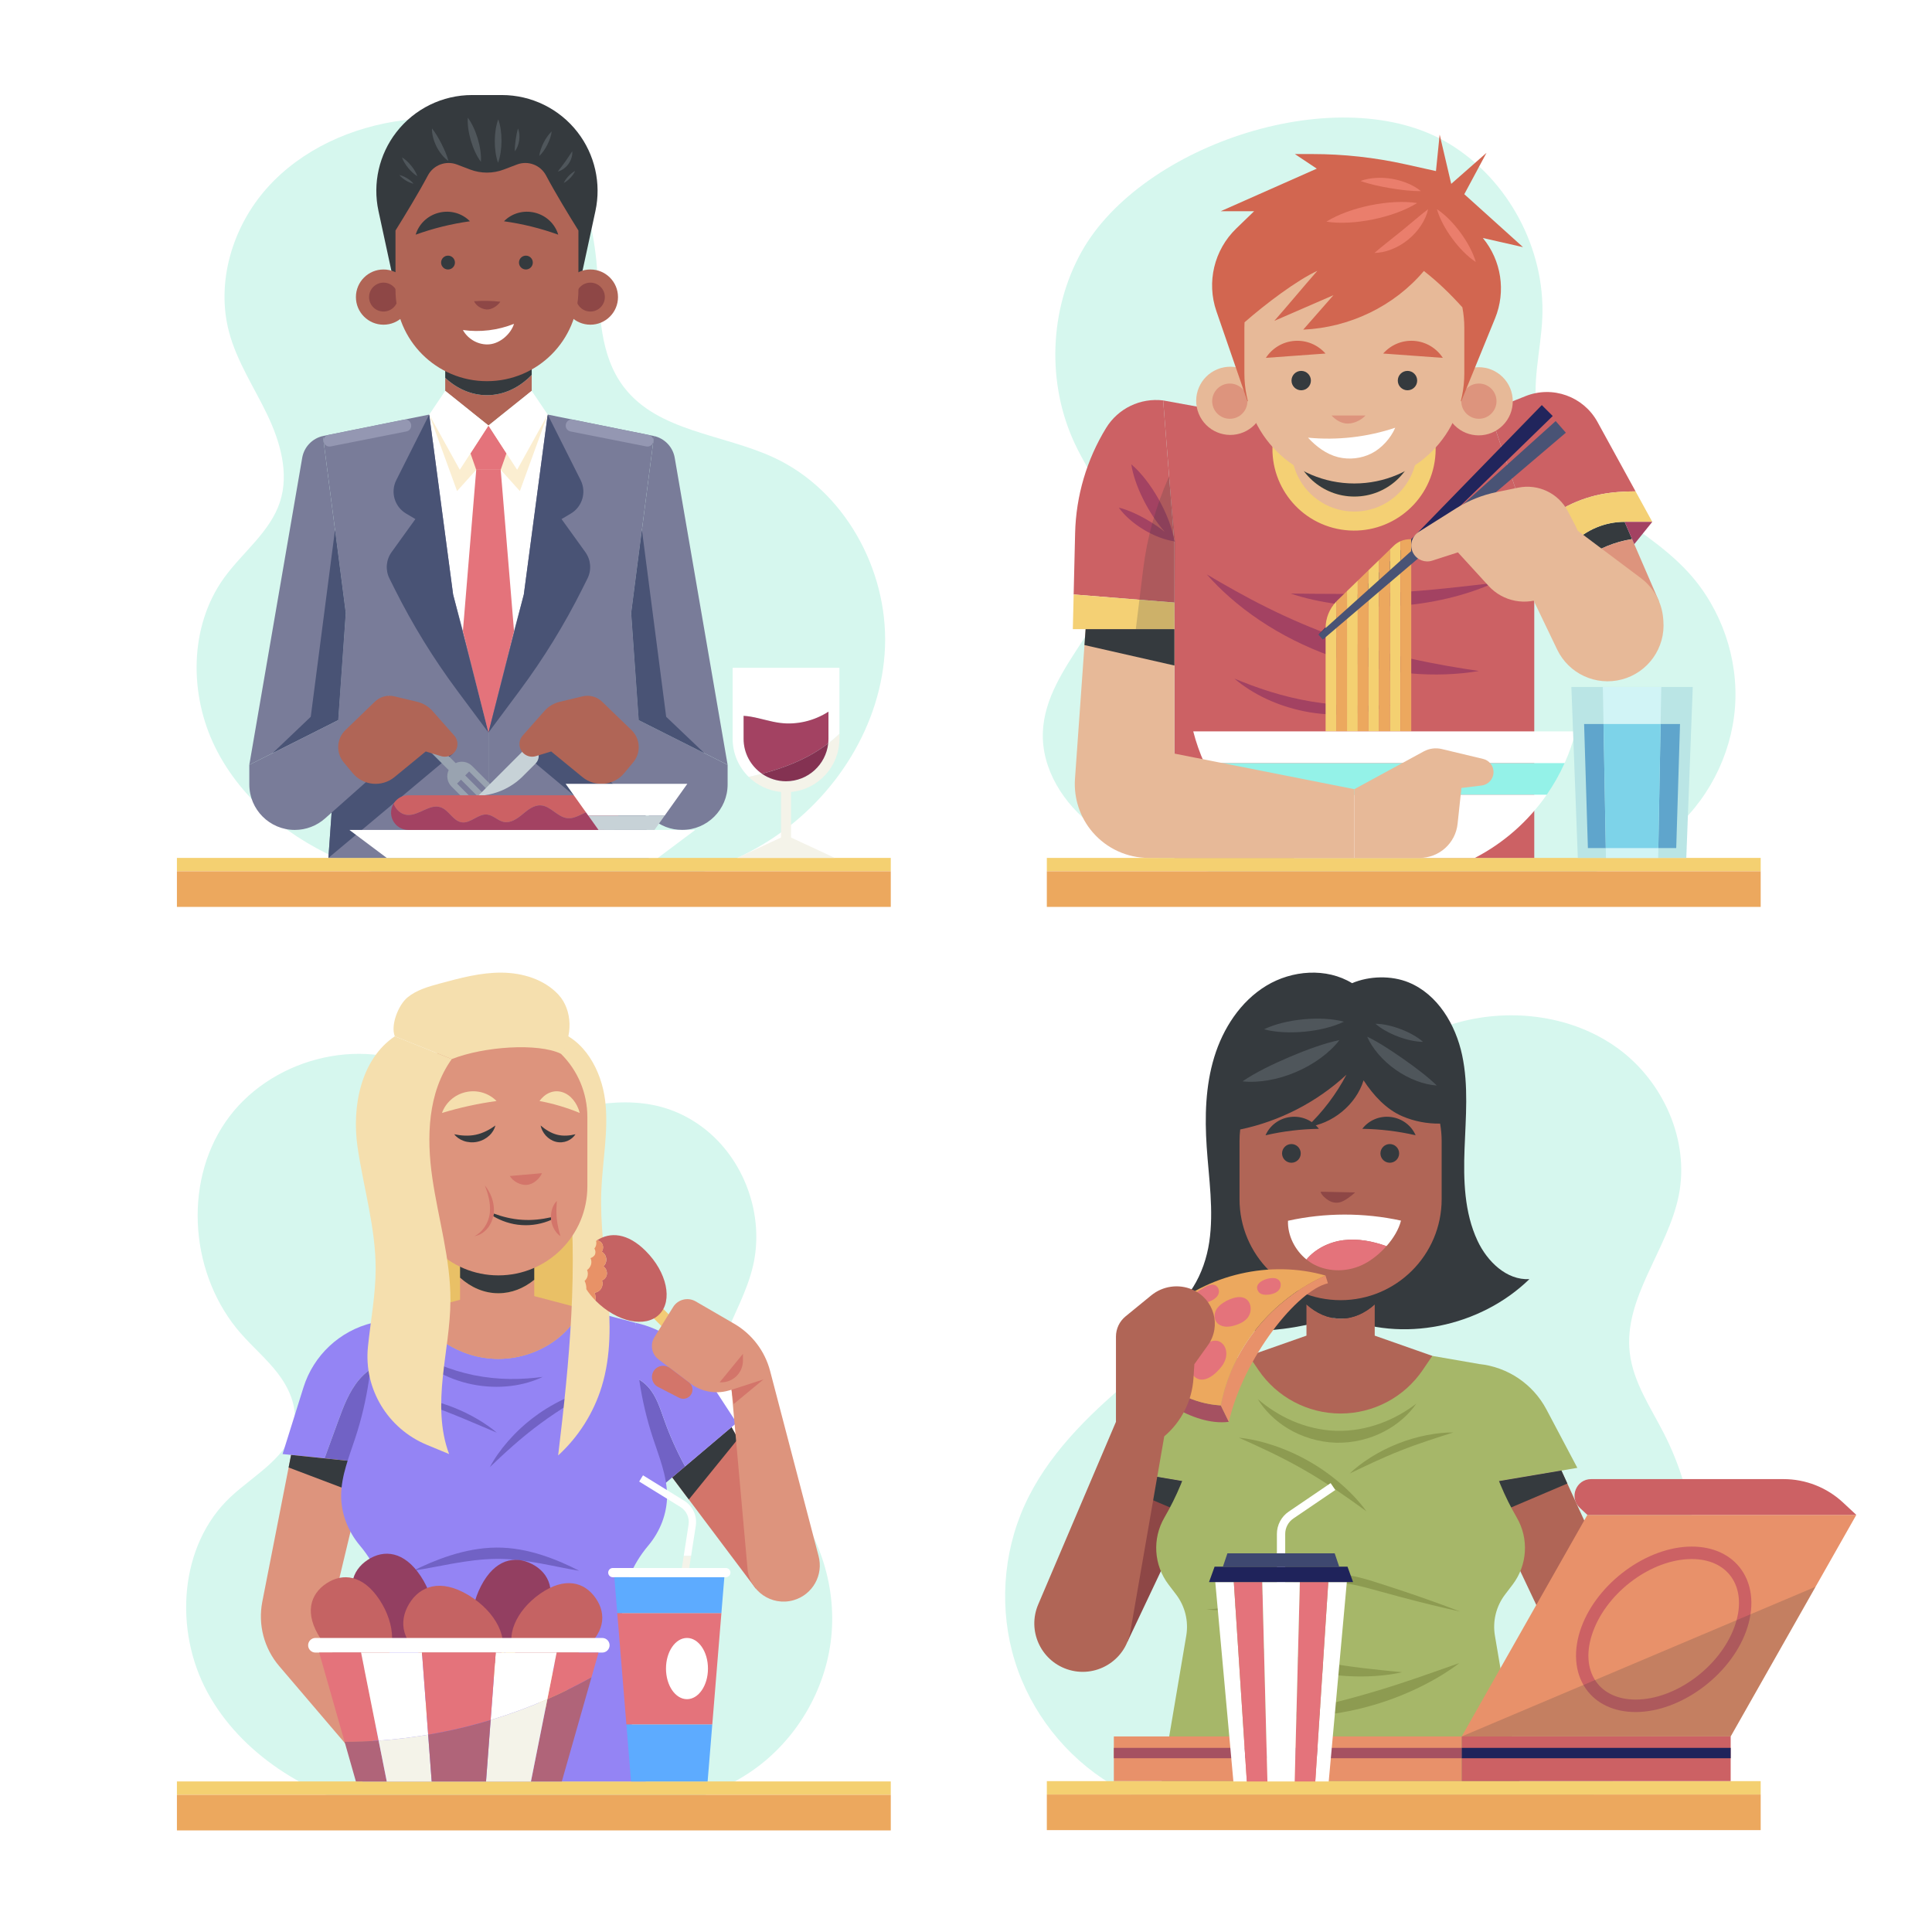 <?xml version="1.0" encoding="utf-8"?>
<!-- Generator: Adobe Illustrator 27.5.0, SVG Export Plug-In . SVG Version: 6.00 Build 0)  -->
<svg version="1.1" xmlns="http://www.w3.org/2000/svg" xmlns:xlink="http://www.w3.org/1999/xlink" x="0px" y="0px"
	 viewBox="0 0 500 500" style="enable-background:new 0 0 500 500;" xml:space="preserve">
<g id="BACKGROUND">
	<rect style="fill:#FFFFFF;" width="500" height="500"/>
</g>
<g id="OBJECT">
	<path style="fill:#D6F7EE;" d="M377.477,264.574c13.945-3.778,29.69-1.71,41.345,6.828c11.655,8.539,18.476,23.785,15.644,37.953
		c-2.82,14.111-14.358,26.483-12.683,40.776c0.892,7.607,5.449,14.189,8.926,21.013c12.01,23.572,11.104,53.248-2.323,76.043
		c-4.385,7.445-10.183,14.314-17.797,18.398c-9.258,4.966-20.198,5.365-30.7,5.654c-9.735,0.267-19.469,0.535-29.204,0.802
		c-21.637,0.594-44.632,0.849-63.156-10.347c-11.776-7.118-20.808-18.657-24.887-31.799c-4.08-13.142-3.171-27.767,2.505-40.302
		c5.813-12.839,16.157-23.043,26.944-32.113c10.787-9.07,22.317-17.4,31.649-27.961c5.62-6.361,10.413-13.639,13.307-21.654
		c2.1-5.814,2.434-12.438,5.311-17.957C348.764,277.615,364.558,268.074,377.477,264.574z"/>
	<path style="fill:#D6F7EE;" d="M110.507,277.048c-17.309-9.356-41.09-2.877-52.186,13.37c-11.096,16.248-8.965,39.9,4.013,54.688
		c3.079,3.508,6.673,6.559,9.52,10.257c2.847,3.699,4.946,8.3,4.35,12.929c-1.103,8.573-10.229,13.209-16.536,19.12
		c-13.326,12.487-14.713,34.515-5.982,50.555s25.689,26.384,43.409,30.799c17.72,4.415,36.305,3.569,54.484,1.824
		c15.061-1.446,30.713-3.73,43.14-12.361c11.328-7.868,18.979-20.817,20.407-34.535c1.428-13.719-3.394-27.965-12.859-37.997
		c-6.098-6.463-14.296-11.719-16.901-20.214c-1.942-6.336-0.281-13.22,2.199-19.366c2.48-6.146,5.786-12.01,7.302-18.461
		c3.073-13.079-2.219-27.74-12.938-35.839c-11.3-8.539-23.847-7.302-36.719-4.111C130.959,291.238,122.356,283.453,110.507,277.048z
		"/>
	<path style="fill:#D6F7EE;" d="M104.497,31.108C91.16,32.786,78.091,38.609,69.131,48.63c-8.96,10.021-13.317,24.443-9.822,37.423
		c2.03,7.54,6.452,14.171,9.829,21.211c3.376,7.041,5.738,15.181,3.324,22.607c-2.533,7.794-9.673,13.03-14.468,19.676
		c-9.017,12.497-9.109,30.126-2.262,43.931c6.847,13.805,19.779,23.945,34.045,29.771c14.266,5.826,29.85,7.688,45.254,8.117
		c22.314,0.622,45.671-1.977,64.416-14.099c16.871-10.91,28.836-29.792,29.592-49.869c0.756-20.077-10.592-40.584-28.832-49.008
		c-13.125-6.061-29.86-6.672-38.685-18.124c-6.432-8.347-6.289-19.407-6.916-29.408c-0.576-9.194-2.504-18.439-6.79-26.689
		C140.172,29.454,118.86,29.3,104.497,31.108z"/>
	<path style="fill:#D6F7EE;" d="M279.87,65.218c-8.352,15.02-9.003,34.069-1.696,49.625c4.249,9.046,11.131,17.434,11.382,27.425
		c0.435,17.294-18.97,29.898-19.663,47.183c-0.385,9.592,5.394,18.645,13.084,24.39c7.69,5.745,17.094,8.675,26.424,10.931
		c26.333,6.368,53.766,8.157,80.703,5.265c14.917-1.602,30.34-4.929,41.953-14.427c9.738-7.964,16.016-20.021,16.957-32.566
		c0.94-12.545-3.47-25.404-11.912-34.73c-6.407-7.079-14.793-11.995-22.349-17.833c-7.555-5.838-14.659-13.215-16.692-22.544
		c-1.84-8.442,0.733-17.152,1.089-25.785c0.732-17.774-8.798-35.611-23.981-44.882C347.159,20.166,295.469,37.165,279.87,65.218z"/>
	<g>
		<g>
			<rect x="45.786" y="222.028" style="fill:#F4D071;" width="184.746" height="3.464"/>
			<rect x="45.786" y="225.492" style="fill:#ECA85E;" width="184.746" height="9.21"/>
		</g>
		<g>
			<g>
				<polygon style="fill:#797C99;" points="126.414,189.595 126.414,222.028 84.989,222.028 89.476,158.658 83.572,112.842 
					111.085,107.292 126.024,110.126 				"/>
				<polygon style="fill:#797C99;" points="126.414,189.595 126.414,222.028 167.84,222.028 163.353,158.658 169.257,112.842 
					141.744,107.292 126.805,110.126 				"/>
				<polygon style="fill:#FFFFFF;" points="126.414,110.126 111.085,107.292 117.264,153.855 126.414,188.02 135.564,153.855 
					141.744,107.292 				"/>
				<polygon style="fill:#FBEED1;" points="126.414,110.126 111.085,107.292 118.288,127.09 123.247,121.58 126.414,121.58 
					129.582,121.58 134.541,127.09 141.744,107.292 				"/>
				<polygon style="fill:#495375;" points="135.617,195.066 167.84,222.028 166.152,198.189 146.428,188.02 				"/>
				<g>
					<path style="fill:#B06556;" d="M126.024,102.274L126.024,102.274c-4.036,0-7.766-1.668-10.803-4.489v3.367l11.193,8.974
						l11.193-8.974V97.02C134.441,100.304,130.412,102.274,126.024,102.274z"/>
					<path style="fill:#353A3E;" d="M126.024,94.421h-10.803v3.363c3.037,2.821,6.767,4.489,10.803,4.489l0,0
						c4.389,0,8.417-1.97,11.584-5.254v-2.598H126.024z"/>
				</g>
				<path style="fill:#495375;" d="M111.085,107.292l-8.524,16.959c-1.561,3.106-0.451,6.89,2.54,8.66l2.402,1.421l-6.166,8.563
					c-1.436,1.995-1.647,4.622-0.548,6.821l1.354,2.709c4.614,9.227,10.031,18.03,16.189,26.306l8.082,10.862l-9.15-35.739
					L111.085,107.292z"/>
				<polygon style="fill:#E4737B;" points="126.414,110.126 121.756,117.319 123.247,121.58 126.414,121.58 129.582,121.58 
					131.073,117.319 				"/>
				<polygon style="fill:#E4737B;" points="129.582,121.58 126.414,121.58 123.247,121.58 119.799,163.318 126.414,189.595 
					133.03,163.318 				"/>
				<path style="fill:#495375;" d="M141.744,107.292l8.524,16.959c1.561,3.106,0.451,6.89-2.54,8.66l-2.402,1.421l6.166,8.563
					c1.436,1.995,1.648,4.622,0.548,6.821l-1.355,2.709c-4.613,9.227-10.031,18.03-16.189,26.306l-8.082,10.862l9.15-35.739
					L141.744,107.292z"/>
				<polygon style="fill:#495375;" points="117.212,195.066 84.989,222.028 86.677,198.189 106.401,188.02 				"/>
				<polygon style="fill:#FFFFFF;" points="115.221,101.152 111.085,107.292 118.996,121.58 126.414,110.126 				"/>
				<polygon style="fill:#FFFFFF;" points="137.608,101.152 141.744,107.292 133.833,121.58 126.414,110.126 				"/>
				<path style="fill:#9497B2;" d="M84.957,112.563l19.633-3.96c0.835-0.169,1.646,0.384,1.794,1.223l0.013,0.076
					c0.144,0.813-0.389,1.593-1.2,1.753l-19.646,3.884c-0.861,0.17-1.687-0.424-1.799-1.295l0,0
					C83.651,113.454,84.177,112.72,84.957,112.563z"/>
				<path style="fill:#9497B2;" d="M167.871,112.563l-19.633-3.96c-0.835-0.169-1.646,0.384-1.794,1.223l-0.014,0.076
					c-0.144,0.813,0.389,1.593,1.2,1.753l19.646,3.884c0.861,0.17,1.687-0.424,1.799-1.295l0,0
					C169.178,113.454,168.652,112.72,167.871,112.563z"/>
			</g>
			<g>
				<path style="fill:#353A3E;" d="M149.468,34.207c-4.693-6.062-11.928-9.611-19.595-9.611h-3.849h-3.849
					c-7.667,0-14.902,3.549-19.595,9.611v0c-4.479,5.785-6.172,13.253-4.627,20.404l4.4,20.365l23.672-26.291l23.672,26.291
					l4.4-20.365C155.64,47.46,153.947,39.992,149.468,34.207L149.468,34.207z"/>
				<g>
					<circle style="fill:#B06556;" cx="99.255" cy="76.886" r="7.144"/>
					<path style="fill:#8E4746;" d="M102.995,76.886c0,2.065-1.674,3.74-3.74,3.74s-3.74-1.674-3.74-3.74
						c0-2.065,1.674-3.74,3.74-3.74S102.995,74.821,102.995,76.886z"/>
				</g>
				<g>
					<circle style="fill:#B06556;" cx="152.793" cy="76.886" r="7.144"/>
					<path style="fill:#8E4746;" d="M149.053,76.886c0,2.065,1.674,3.74,3.74,3.74c2.065,0,3.74-1.674,3.74-3.74
						c0-2.065-1.674-3.74-3.74-3.74C150.727,73.146,149.053,74.821,149.053,76.886z"/>
				</g>
				<path style="fill:#B06556;" d="M141.307,45.399c-1.436-2.706-4.662-3.911-7.524-2.821l-3.382,1.289
					c-2.819,1.074-5.934,1.074-8.753,0l-3.382-1.289c-2.862-1.091-6.088,0.115-7.524,2.821c-2.419,4.558-5.988,10.411-8.389,14.26
					v15.317c0,13.074,10.598,23.672,23.672,23.672l0,0c13.073,0,23.672-10.598,23.672-23.672V59.659
					C147.294,55.81,143.725,49.957,141.307,45.399z"/>
				<g>
					<g>
						<g>
							<path style="fill:#353A3E;" d="M113.62,55.042c-3.04,0.749-5.255,3.019-6.043,5.69c4.542-1.641,9.257-2.805,14.04-3.466
								C119.677,55.269,116.66,54.291,113.62,55.042z"/>
						</g>
						<circle style="fill:#353A3E;" cx="115.947" cy="67.951" r="1.791"/>
					</g>
					<g>
						<g>
							<path style="fill:#353A3E;" d="M138.427,55.042c3.04,0.749,5.255,3.019,6.043,5.69c-4.542-1.641-9.257-2.805-14.04-3.466
								C132.371,55.269,135.388,54.291,138.427,55.042z"/>
						</g>
						<circle style="fill:#353A3E;" cx="136.1" cy="67.951" r="1.791"/>
					</g>
					<path style="fill:#8E4746;" d="M129.482,78.084c-2.252-0.247-4.527-0.289-6.787-0.127c0.5,1.195,1.912,2.019,3.203,2.132
						C127.188,80.203,128.781,79.174,129.482,78.084z"/>
					<path style="fill:#FFFFFF;" d="M133.03,83.804c-4.169,1.676-8.783,2.235-13.232,1.603c1.329,2.435,4.142,3.971,6.902,3.7
						C129.461,88.834,132.201,86.451,133.03,83.804z"/>
				</g>
				<g>
					<g>
						<path style="fill:#4F565B;" d="M124.462,41.885c0.242-3.506-1.28-8.622-3.398-11.427
							C120.823,33.965,122.344,39.081,124.462,41.885z"/>
					</g>
					<g>
						<path style="fill:#4F565B;" d="M128.895,42.111c1.173-3.092,1.196-8.115,0.052-11.218
							C127.773,33.986,127.75,39.008,128.895,42.111z"/>
					</g>
					<g>
						<path style="fill:#4F565B;" d="M133.234,39.159c0.554-0.687,0.986-1.745,1.138-2.851c0.158-1.105,0.033-2.241-0.311-3.053
							c-0.275,0.84-0.46,1.881-0.608,2.925C133.308,37.224,133.201,38.276,133.234,39.159z"/>
					</g>
					<g>
						<path style="fill:#4F565B;" d="M116.062,41.674c-0.349-1.355-1.019-2.901-1.774-4.4c-0.76-1.497-1.608-2.953-2.492-4.037
							c-0.045,1.396,0.385,3.135,1.181,4.7C113.766,39.505,114.911,40.883,116.062,41.674z"/>
					</g>
					<g>
						<path style="fill:#4F565B;" d="M108.011,45.595c-0.597-1.755-2.38-3.935-3.982-4.868
							C104.625,42.482,106.408,44.661,108.011,45.595z"/>
					</g>
					<g>
						<path style="fill:#4F565B;" d="M107.02,47.543c-0.779-0.997-2.418-2.002-3.66-2.243
							C104.139,46.297,105.777,47.301,107.02,47.543z"/>
					</g>
					<g>
						<path style="fill:#4F565B;" d="M139.561,40.375c1.545-1.425,2.985-4.273,3.217-6.362
							C141.233,35.438,139.793,38.286,139.561,40.375z"/>
					</g>
					<g>
						<path style="fill:#4F565B;" d="M144.357,44.39c0.947-0.205,2.043-0.942,2.77-1.975c0.739-1.024,1.079-2.3,0.964-3.262
							c-0.55,0.8-1.138,1.757-1.793,2.67C145.647,42.741,144.934,43.61,144.357,44.39z"/>
					</g>
					<g>
						<path style="fill:#4F565B;" d="M145.907,47.343c1.128-0.551,2.441-1.934,2.931-3.09
							C147.709,44.803,146.397,46.187,145.907,47.343z"/>
					</g>
				</g>
			</g>
			<g>
				<path style="fill:#99A3B0;" d="M117.925,197.489L100.5,180.064l-1.812,1.812l17.425,17.425
					c-0.649,1.393-0.412,3.096,0.737,4.246l0.338,0.338l5.082,5.082c0.302,0.302,0.793,0.302,1.095,0s0.302-0.793,0-1.095
					l-5.082-5.082l1.018-1.018l5.082,5.082c0.302,0.302,0.793,0.302,1.095,0s0.302-0.793,0-1.095l-5.082-5.082l1.018-1.018
					l5.082,5.082c0.302,0.302,0.793,0.302,1.095,0c0.302-0.302,0.302-0.793,0-1.095l-5.082-5.082l-0.338-0.338
					C121.021,197.076,119.317,196.839,117.925,197.489z"/>
				<g>
					<path style="fill:#797C99;" d="M83.572,112.842L83.572,112.842c-2.763,0.619-4.88,2.844-5.36,5.634l-13.69,79.463
						l23.006-11.575l1.949-27.707L83.572,112.842z"/>
					<polygon style="fill:#495375;" points="86.701,137.129 80.423,185.501 70.561,194.901 87.527,186.365 89.476,158.658 					"/>
					<path style="fill:#797C99;" d="M97.011,181.593l-32.489,16.346v5.072c0,6.503,5.271,11.774,11.774,11.774l0,0
						c2.88,0,5.66-1.056,7.815-2.967l14.576-12.934L97.011,181.593z"/>
					<path style="fill:#B06556;" d="M89.4,188.945l7.611-7.351c1.338-1.292,3.243-1.812,5.052-1.379l5.924,1.418
						c1.53,0.366,2.91,1.195,3.951,2.374l5.628,6.368c1.224,1.385,1.064,3.506-0.353,4.692l0,0
						c-0.851,0.712-2.005,0.946-3.066,0.622l-3.966-1.212l-8.082,6.63c-3.281,2.691-8.12,2.23-10.833-1.034l-2.32-2.791
						C86.891,194.811,87.09,191.176,89.4,188.945z"/>
				</g>
			</g>
			<g>
				<path style="fill:#C7D2D7;" d="M149.304,183.927l-10.202,10.303l0.123,0.306c0.425,1.061,0.176,2.272-0.631,3.08l-3.265,3.265
					c-3.083,3.083-7.212,4.892-11.568,5.067l7.375-7.375l6.931-6.931l9.426-9.527L149.304,183.927z"/>
				<g>
					<path style="fill:#797C99;" d="M155.818,181.593l32.489,16.346v5.072c0,6.503-5.271,11.774-11.774,11.774l0,0
						c-2.88,0-5.66-1.056-7.815-2.967l-14.576-12.934L155.818,181.593z"/>
					<path style="fill:#797C99;" d="M169.257,112.842L169.257,112.842c2.763,0.619,4.879,2.844,5.36,5.634l13.69,79.463
						l-23.005-11.575l-1.949-27.707L169.257,112.842z"/>
					<polygon style="fill:#495375;" points="166.127,137.129 172.406,185.501 182.268,194.901 165.302,186.365 163.353,158.658 
											"/>
					<path style="fill:#B06556;" d="M163.429,188.945l-7.611-7.351c-1.338-1.292-3.243-1.812-5.052-1.379l-5.924,1.418
						c-1.53,0.366-2.91,1.195-3.951,2.374l-5.628,6.368c-1.224,1.385-1.064,3.506,0.353,4.692l0,0
						c0.851,0.712,2.005,0.946,3.066,0.622l3.966-1.212l8.083,6.63c3.281,2.691,8.12,2.23,10.832-1.034l2.32-2.791
						C165.938,194.811,165.739,191.176,163.429,188.945z"/>
				</g>
			</g>
			<g>
				<g>
					<path style="fill:#F4F3E9;" d="M203.424,202.19c-2.313,0-4.459-0.723-6.231-1.949c-1.14,0.297-2.29,0.56-3.442,0.809
						c2.203,2.164,5.12,3.605,8.374,3.909v11.795l-11.328,5.274h25.253l-11.328-5.274v-11.795c7.02-0.655,12.517-6.559,12.517-13.75
						v-1.314c-0.916,0.881-1.886,1.71-2.899,2.486C213.754,197.887,209.084,202.19,203.424,202.19z"/>
					<path style="fill:#FFFFFF;" d="M189.609,172.827v18.381c0,3.858,1.592,7.336,4.143,9.841c1.152-0.249,2.302-0.512,3.442-0.809
						c-2.866-1.983-4.751-5.29-4.751-9.032v-5.95c0.606,0.036,1.21,0.105,1.801,0.203c2.566,0.428,5.048,1.297,7.628,1.628
						c4.346,0.558,8.861-0.535,12.534-2.915v7.034c0,0.396-0.023,0.787-0.065,1.172c1.013-0.776,1.982-1.605,2.899-2.486v-17.068
						H189.609z"/>
					<path style="fill:#A34262;" d="M214.341,192.381c0.041-0.385,0.065-0.776,0.065-1.172v-7.034
						c-3.673,2.379-8.188,3.472-12.534,2.915c-2.58-0.331-5.062-1.2-7.628-1.628c-0.591-0.099-1.195-0.167-1.801-0.203v5.95
						c0,3.742,1.884,7.049,4.751,9.032c4.218-1.098,8.327-2.557,12.154-4.628C211.087,194.672,212.764,193.589,214.341,192.381z"/>
					<path style="fill:#843252;" d="M214.341,192.381c-1.578,1.208-3.254,2.291-4.994,3.233c-3.827,2.07-7.936,3.529-12.154,4.628
						c1.772,1.226,3.918,1.949,6.231,1.949C209.084,202.19,213.754,197.887,214.341,192.381z"/>
				</g>
				<g>
					<polygon style="fill:#FFFFFF;" points="170.256,222.028 100.091,222.028 90.421,214.786 179.926,214.786 					"/>
					<g>
						<path style="fill:#A34262;" d="M156.939,209.837c-1.163-0.139-2.341-0.353-3.497-0.164c-2.314,0.379-4.316,2.332-6.646,2.065
							c-2.556-0.293-4.291-3.165-6.86-3.308c-1.801-0.1-3.346,1.176-4.732,2.329c-1.387,1.153-3.072,2.321-4.839,1.961
							c-1.543-0.315-2.716-1.745-4.281-1.916c-2.318-0.253-4.261,2.339-6.571,2.016c-2.255-0.316-3.321-3.165-5.477-3.896
							c-2.831-0.96-5.574,2.156-8.558,1.986c-1.662-0.095-3.101-1.405-3.584-2.975c-0.43,0.688-0.688,1.494-0.688,2.365
							c0,2.478,2.009,4.487,4.487,4.487h49.909c2.478,0,4.487-2.009,4.487-4.487c0-0.214-0.034-0.419-0.063-0.625
							C159.047,209.996,157.972,209.96,156.939,209.837z"/>
						<path style="fill:#CC6164;" d="M155.601,205.811h-49.909c-1.607,0-3.006,0.852-3.799,2.122c0.483,1.57,1.922,2.88,3.584,2.975
							c2.984,0.171,5.727-2.946,8.558-1.986c2.157,0.731,3.222,3.581,5.477,3.896c2.31,0.323,4.252-2.27,6.571-2.016
							c1.566,0.171,2.738,1.601,4.281,1.916c1.767,0.361,3.452-0.808,4.839-1.961c1.387-1.153,2.932-2.429,4.732-2.329
							c2.569,0.143,4.304,3.015,6.86,3.308c2.33,0.267,4.331-1.686,6.646-2.065c1.156-0.189,2.334,0.025,3.497,0.164
							c1.032,0.123,2.108,0.159,3.086-0.163C159.719,207.494,157.865,205.811,155.601,205.811z"/>
					</g>
					<g>
						<polygon style="fill:#FFFFFF;" points="177.879,202.856 146.391,202.856 152.256,211.086 172.014,211.086 						"/>
						<polygon style="fill:#C7D2D7;" points="152.256,211.086 154.893,214.786 169.378,214.786 172.014,211.086 						"/>
					</g>
				</g>
			</g>
		</g>
	</g>
	<g>
		<g>
			<rect x="270.919" y="222.028" style="fill:#F4D071;" width="184.746" height="3.464"/>
			<rect x="270.919" y="225.492" style="fill:#ECA85E;" width="184.746" height="9.21"/>
		</g>
		<g>
			<g>
				<polygon style="fill:#CC6164;" points="350.504,112.642 301.028,103.632 303.94,140.832 303.94,222.028 350.504,222.028 
					397.067,222.028 397.067,140.832 385.391,106.288 				"/>
				<g>
					<g>
						<path style="fill:#A34262;" d="M382.738,173.653c-5.278-0.792-11.246-1.762-17.483-3.168
							c-6.238-1.397-12.739-3.225-19.098-5.474c-6.353-2.263-12.552-4.944-18.274-7.793c-5.728-2.841-10.971-5.852-15.567-8.565
							c3.51,4.01,8.15,8.165,13.653,11.853c5.493,3.696,11.837,6.917,18.491,9.286c6.659,2.358,13.613,3.858,20.207,4.453
							C371.264,174.852,377.486,174.552,382.738,173.653z"/>
					</g>
					<g>
						<path style="fill:#A34262;" d="M386.522,150.876c-7.362,0.841-16.748,2.014-26.19,2.482
							c-9.44,0.515-18.896,0.324-26.306,0.251c7.006,2.392,16.763,3.802,26.489,3.267
							C370.244,156.399,379.803,153.983,386.522,150.876z"/>
					</g>
					<g>
						<path style="fill:#A34262;" d="M360.275,182.382c-2.961,0.179-6.315,0.319-9.86,0.219c-3.545-0.094-7.277-0.426-10.967-1.032
							c-3.689-0.615-7.329-1.504-10.715-2.557c-3.389-1.048-6.519-2.26-9.264-3.384c2.251,1.923,5.154,3.822,8.506,5.358
							c3.347,1.542,7.133,2.719,11.013,3.364c3.881,0.639,7.844,0.745,11.51,0.363C354.165,184.339,357.525,183.478,360.275,182.382
							z"/>
					</g>
				</g>
			</g>
			<g>
				<g>
					<path style="fill:#353A3E;" d="M415.78,141.378c2.115-0.882,4.334-1.501,6.596-1.867l-1.929-4.457
						c-5.086,0-9.958,2.045-13.519,5.675l-5.084,5.181l4.645,1.65C409.162,144.939,412.326,142.819,415.78,141.378z"/>
					<path style="fill:#DD947D;" d="M422.376,139.511c-2.262,0.366-4.481,0.986-6.596,1.867c-3.455,1.441-6.618,3.561-9.29,6.182
						l22.887,8.127L422.376,139.511z"/>
				</g>
				<g>
					<path style="fill:#CC6164;" d="M414.283,127.936c2.963-0.583,5.975-0.761,8.999-0.773l-9.852-17.956
						c-3.633-6.622-11.638-9.489-18.648-6.68l-9.39,3.762l10.728,31.74C400.959,132.922,407.374,129.296,414.283,127.936z"/>
					<path style="fill:#F4D074;" d="M414.283,127.936c-6.909,1.36-13.323,4.986-18.163,10.092l0.948,2.804l2.93,6.962l6.931-7.065
						c3.562-3.63,8.434-5.675,13.519-5.675h7.163l-4.329-7.891C420.258,127.174,417.245,127.352,414.283,127.936z"/>
				</g>
				<polygon style="fill:#A34262;" points="427.611,135.054 422.948,140.832 420.447,135.054 				"/>
			</g>
			<g>
				<g>
					
						<ellipse transform="matrix(0.925 -0.381 0.381 0.925 -15.56 128.96)" style="fill:#E7B998;" cx="318.273" cy="103.822" rx="8.821" ry="8.821"/>
					<path style="fill:#DD947D;" d="M322.833,103.822c0,2.519-2.042,4.56-4.56,4.56c-2.519,0-4.56-2.042-4.56-4.56
						c0-2.519,2.042-4.56,4.56-4.56C320.791,99.261,322.833,101.303,322.833,103.822z"/>
				</g>
				<g>
					
						<ellipse transform="matrix(0.707 -0.707 0.707 0.707 38.688 301.043)" style="fill:#E7B998;" cx="382.735" cy="103.822" rx="8.821" ry="8.821"/>
					<path style="fill:#DD947D;" d="M378.175,103.822c0,2.519,2.042,4.56,4.56,4.56c2.518,0,4.56-2.042,4.56-4.56
						c0-2.519-2.042-4.56-4.56-4.56C380.216,99.261,378.175,101.303,378.175,103.822z"/>
				</g>
				<path style="fill:#D26650;" d="M322.833,103.822l-8.024-23.271c-2.596-7.53-0.594-15.881,5.133-21.416l4.623-4.467h-8.659
					l24.876-11.021l-5.668-3.779h4.479c8.115,0,16.206,0.889,24.128,2.65l7.906,1.758l0.958-9.446l2.991,12.753l9.132-8.03
					l-5.747,10.706l15.193,13.697l-10.391-2.362l0,0c4.799,5.818,6.015,13.802,3.164,20.784l-8.753,21.443H322.833z"/>
				
					<ellipse transform="matrix(0.159 -0.987 0.987 0.159 180.082 443.682)" style="fill:#F4D074;" cx="350.504" cy="116.124" rx="21.124" ry="21.123"/>
				<g>
					<path style="fill:#E7B998;" d="M350.504,128.511c-8.324,0-15.177-6.258-16.137-14.325c-0.076,0.636-0.126,1.281-0.126,1.938
						c0,8.981,7.281,16.262,16.262,16.262s16.263-7.281,16.263-16.262c0-0.657-0.05-1.301-0.126-1.938
						C365.681,122.253,358.828,128.511,350.504,128.511z"/>
					<path style="fill:#353A3E;" d="M350.504,128.511c8.324,0,15.177-6.258,16.137-14.325c-0.96-8.066-7.812-14.325-16.137-14.325
						s-15.177,6.258-16.137,14.325C335.327,122.253,342.179,128.511,350.504,128.511z"/>
				</g>
				<path style="fill:#E7B998;" d="M368.499,70.128c-7.719,9.154-19.261,14.652-31.224,15.183c2.617-2.998,5.208-5.922,7.825-8.92
					c-5.131,2.233-10.171,4.415-15.302,6.648c3.727-4.25,7.409-8.703,11.137-12.953c-5.364,2.486-13.464,8.603-18.852,13.331
					c-0.024,0.477-0.036,0.956-0.036,1.439v11.808c0,15.717,12.741,28.458,28.458,28.458s28.458-12.741,28.458-28.458V84.857
					c0-1.822-0.178-3.601-0.505-5.327C375.394,76.136,372.133,72.95,368.499,70.128z"/>
				<g>
					<g>
						<path style="fill:#D26650;" d="M335.043,88.219c-3.152,0.229-5.834,1.94-7.439,4.396l15.434-1.12
							C341.096,89.296,338.194,87.99,335.043,88.219z"/>
					</g>
					<path style="fill:#353A3E;" d="M339.26,98.495c0,1.386-1.123,2.509-2.509,2.509s-2.509-1.123-2.509-2.509
						c0-1.386,1.124-2.509,2.509-2.509S339.26,97.109,339.26,98.495z"/>
				</g>
				<g>
					<g>
						<path style="fill:#D26650;" d="M365.964,88.219c3.152,0.229,5.834,1.94,7.438,4.396l-15.434-1.12
							C359.911,89.296,362.813,87.99,365.964,88.219z"/>
					</g>
					<circle style="fill:#353A3E;" cx="364.257" cy="98.495" r="2.509"/>
				</g>
				<path style="fill:#DD947D;" d="M353.397,107.528H344.6c1.114,1.191,2.579,2.099,4.209,2.094
					C350.439,109.618,352.29,108.725,353.397,107.528z"/>
				<path style="fill:#FFFFFF;" d="M361.085,110.697c-7.233,2.421-14.976,3.304-22.568,2.573c2.097,2.298,4.777,4.301,7.798,5.047
					c2.858,0.706,5.962,0.361,8.596-0.954C357.544,116.048,359.932,113.404,361.085,110.697z"/>
				<g>
					<g>
						<path style="fill:#EA7E6C;" d="M355.71,65.455c2.682,0,6.061-1.249,8.739-3.454c2.7-2.178,4.605-5.236,5.146-7.863
							c-2.143,1.623-4.492,3.701-6.928,5.676C360.241,61.802,357.732,63.683,355.71,65.455z"/>
					</g>
					<g>
						<path style="fill:#EA7E6C;" d="M343.273,57.364c6.979,1.094,17.488-1.062,23.472-4.815
							C359.766,51.455,349.257,53.61,343.273,57.364z"/>
					</g>
					<g>
						<path style="fill:#EA7E6C;" d="M352.117,46.832c2.197,0.817,4.943,1.404,7.703,1.872c2.762,0.458,5.549,0.799,7.892,0.744
							c-1.8-1.495-4.572-2.689-7.485-3.171C357.317,45.782,354.306,46.006,352.117,46.832z"/>
					</g>
					<g>
						<path style="fill:#EA7E6C;" d="M381.933,67.807c-1.366-4.813-5.869-10.933-10.058-13.669
							C373.241,58.951,377.744,65.071,381.933,67.807z"/>
					</g>
				</g>
			</g>
			<g>
				<path style="fill:#E7B998;" d="M394.942,151.337l8.049,16.768c3.005,6.26,10.03,9.506,16.744,7.736l0,0
					c6.788-1.789,11.316-8.189,10.742-15.186l-0.051-0.621c-0.339-4.13-2.43-7.916-5.745-10.402l-19.44-14.578L394.942,151.337z"/>
				<g>
					<polygon style="fill:#21255C;" points="342.634,165.271 341.41,164.047 399.017,104.837 401.845,107.664 					"/>
					<g>
						<polygon style="fill:#ECA85E;" points="351.376,150.281 351.376,189.28 354.147,189.28 354.147,147.595 						"/>
						<path style="fill:#ECA85E;" d="M346.078,155.418c-0.086,0.083-0.16,0.175-0.243,0.26v33.602h2.771v-36.313L346.078,155.418z"
							/>
						<polygon style="fill:#F4D071;" points="348.606,152.967 348.606,189.28 351.376,189.28 351.376,150.281 						"/>
						<path style="fill:#F4D071;" d="M343.065,162.536v26.744h2.77v-33.602C344.066,157.521,343.065,159.972,343.065,162.536z"/>
						<path style="fill:#F4D071;" d="M360.729,141.214l-1.041,1.009v47.056h2.771v-49.221
							C361.825,140.338,361.236,140.722,360.729,141.214z"/>
						<polygon style="fill:#F4D071;" points="354.147,147.595 354.147,189.28 356.917,189.28 356.917,144.91 						"/>
						<path style="fill:#ECA85E;" d="M365.229,139.565c-0.961-0.065-1.908,0.114-2.771,0.494v49.221h2.771V139.565z"/>
						<polygon style="fill:#ECA85E;" points="356.917,144.91 356.917,189.28 359.688,189.28 359.688,142.224 						"/>
					</g>
					<polygon style="fill:#495375;" points="342.332,165.524 341.192,164.221 402.608,108.971 405.241,111.981 					"/>
					<path style="fill:#E7B998;" d="M392.901,126.207l-5.591,1.148c-3.725,0.765-7.282,2.195-10.499,4.222l-9.648,6.078
						c-1.855,1.169-2.477,3.581-1.419,5.501l0,0c0.956,1.735,3.007,2.549,4.892,1.943l6.672-2.145l7.93,8.676
						c3.745,4.097,9.742,5.238,14.73,2.801l1.928-0.942c6.518-3.184,9.124-11.118,5.763-17.547l-1.897-3.628
						C403.318,127.637,398.071,125.145,392.901,126.207z"/>
				</g>
			</g>
			<g>
				<path style="fill:#FFFFFF;" d="M334.916,222.028h46.773c7.472-3.857,13.859-9.508,18.617-16.374h-84.007
					C321.057,212.52,327.444,218.171,334.916,222.028z"/>
				<path style="fill:#94F2E8;" d="M311.674,197.467c1.291,2.882,2.845,5.618,4.625,8.187h84.007
					c1.78-2.569,3.334-5.305,4.625-8.187H311.674z"/>
				<path style="fill:#FFFFFF;" d="M407.796,189.28h-98.986c0.722,2.833,1.691,5.566,2.865,8.187h93.257
					C406.105,194.846,407.073,192.113,407.796,189.28z"/>
			</g>
			<g>
				<g>
					<polygon style="fill:#BAE5E5;" points="436.413,222.028 408.339,222.028 406.668,177.787 438.084,177.787 					"/>
					<polygon style="fill:#D1F4F6;" points="429.134,222.028 415.618,222.028 414.814,177.787 429.938,177.787 					"/>
				</g>
				<g>
					<polygon style="fill:#5FA5CC;" points="434.788,187.373 429.764,187.373 429.181,219.478 433.808,219.478 					"/>
					<polygon style="fill:#5FA5CC;" points="409.964,187.373 410.945,219.478 415.572,219.478 414.988,187.373 					"/>
					<polygon style="fill:#7DD3E9;" points="414.988,187.373 415.572,219.478 429.181,219.478 429.764,187.373 					"/>
				</g>
			</g>
			<g>
				<g>
					<path style="fill:#CC6164;" d="M303.94,140.832l-2.913-37.201c-5.898-0.719-11.673,2.071-14.775,7.139
						c-5.018,8.198-7.782,17.577-8.011,27.186l-0.38,15.892l26.078,2.091V140.832z"/>
					<polygon style="fill:#F4D074;" points="277.862,153.848 277.648,162.83 303.94,162.83 303.94,155.939 					"/>
				</g>
				<path style="fill:#A34262;" d="M303.941,140.1c0.057,0.008,0.117,0.021,0.173,0.028c-0.066-0.074-0.14-0.147-0.208-0.22
					c-1.103-6.649-6.042-15.436-11.131-19.751c0.853,5.576,4.487,12.732,8.663,17.486c-1.236-0.992-2.618-1.945-4.056-2.811
					c-2.614-1.57-5.4-2.862-7.834-3.465c1.44,2.051,3.813,4.124,6.477,5.723c2.58,1.555,5.422,2.652,7.859,3.001
					c0.023,0.02,0.046,0.043,0.069,0.062C303.948,140.135,303.944,140.117,303.941,140.1z"/>
				<path style="fill:#E7B998;" d="M303.94,195.027v-3.539V162.83h-22.986l-2.749,38.741c-0.357,5.035,1.293,10.007,4.59,13.83
					c3.629,4.208,8.911,6.627,14.467,6.627h15.2h38.041v-17.791L303.94,195.027z"/>
				<polygon style="fill:#353A3E;" points="280.954,162.83 303.94,162.83 303.94,172.237 280.662,166.944 				"/>
				<path style="opacity:0.2;fill:#353A3E;" d="M303.94,162.83l0.174-22.702l-1.547-16.841l0,0
					c-3.438,7.653-5.706,15.78-6.728,24.107l-1.895,15.436H303.94z"/>
				<path style="fill:#E7B998;" d="M350.504,204.237l17.951-9.768c1.429-0.777,3.095-0.998,4.677-0.62l10.707,2.563
					c1.574,0.377,2.684,1.784,2.684,3.402l0,0c0,1.769-1.32,3.26-3.077,3.473l-5.229,0.635l-0.994,9.28
					c-0.538,5.019-4.773,8.825-9.82,8.825h-16.898V204.237z"/>
			</g>
		</g>
	</g>
	<g>
		<g>
			<rect x="45.786" y="461.035" style="fill:#F4D071;" width="184.746" height="3.464"/>
			<rect x="45.786" y="464.498" style="fill:#ECA85E;" width="184.746" height="9.21"/>
		</g>
		<g>
			<rect x="108.155" y="295.636" style="fill:#E9C066;" width="43.854" height="57.461"/>
			<g>
				<polygon style="fill:#D3756A;" points="189.323,369.35 206.121,399.486 195.583,411.109 173.971,382.344 				"/>
				<polygon style="fill:#353A3E;" points="189.323,369.35 191.005,372.37 178.272,388.068 173.971,382.344 				"/>
				<g>
					<path style="fill:#7162C5;" d="M167.793,358.997c-1.338-1.507-3.122-2.581-5.054-3.151l-0.811,6.164l9.446,22.533l5.933-5.022
						c-2.108-3.866-3.922-7.893-5.401-12.04C170.843,364.5,169.894,361.363,167.793,358.997z"/>
					<path style="fill:#9484F4;" d="M181.344,353.966c-3.867-5.931-9.911-10.104-16.828-11.616l-1.777,13.496
						c1.931,0.57,3.716,1.645,5.054,3.151c2.101,2.366,3.05,5.503,4.113,8.483c1.479,4.148,3.293,8.174,5.401,12.04l13.337-11.289
						L181.344,353.966z"/>
				</g>
			</g>
			<g>
				<g>
					<path style="fill:#9484F4;" d="M96.406,342.35c-8.482,2.05-15.267,8.399-17.876,16.726l-5.399,17.233l10.854,1.123
						c1.158-3.169,2.316-6.338,3.473-9.507c1.41-3.859,2.87-7.807,5.529-10.939c1.413-1.665,3.249-3.06,5.263-3.889l0.071-0.988
						L96.406,342.35z"/>
					<path style="fill:#7162C5;" d="M92.987,356.986c-2.659,3.132-4.119,7.08-5.529,10.939c-1.158,3.169-2.315,6.338-3.473,9.507
						l12.421,1.285l1.844-25.62C96.236,353.926,94.4,355.322,92.987,356.986z"/>
				</g>
				<g>
					<path style="fill:#DD947D;" d="M93.441,456.021l-21.183-24.836c-3.924-4.601-5.533-10.741-4.37-16.676l7.445-37.973
						l19.646,2.033l-9.253,38.642l15.626,24.443L93.441,456.021z"/>
					<polygon style="fill:#353A3E;" points="75.332,376.537 94.979,378.569 93.024,386.732 74.695,379.786 					"/>
				</g>
			</g>
			<g>
				<path style="fill:#9484F4;" d="M167.762,400.011c3.096-3.676,4.909-8.337,4.872-13.044c-0.041-5.123-2.082-10.009-3.684-14.902
					c-3.158-9.647-4.626-19.618-4.433-29.715l-14.499-3.819c-1.479,6.09-10.33,13.146-21.034,13.146
					c-10.281,0-18.857-6.511-20.828-12.421l-11.749,3.095c0.193,10.098-1.275,20.069-4.433,29.715
					c-1.602,4.893-3.643,9.779-3.684,14.902c-0.038,4.708,1.776,9.368,4.871,13.044c4.08,4.845,6.656,10.809,6.76,17.143
					c0.244,14.801-1.833,29.662-6.115,43.88h36.655h36.655c-4.282-14.218-6.358-29.08-6.115-43.88
					C161.106,410.821,163.682,404.857,167.762,400.011z"/>
				<g>
					<g>
						<path style="fill:#7162C5;" d="M140.455,356.343c-2.525,0.325-5.388,0.574-8.416,0.536c-3.027-0.031-6.212-0.344-9.339-0.971
							c-3.125-0.637-6.182-1.586-8.984-2.732c-2.805-1.141-5.347-2.482-7.548-3.762c1.685,1.901,3.986,3.823,6.752,5.393
							c2.76,1.577,5.971,2.796,9.3,3.473c3.33,0.669,6.763,0.792,9.918,0.411C135.298,358.318,138.165,357.441,140.455,356.343z"/>
					</g>
					<g>
						<path style="fill:#7162C5;" d="M154.553,359.203c-4.802,0.902-10.86,3.46-16.047,7.317c-5.217,3.816-9.449,8.848-11.729,13.17
							c3.528-3.39,8.095-7.623,13.11-11.298C144.879,364.686,150.273,361.572,154.553,359.203z"/>
					</g>
					<g>
						<path style="fill:#7162C5;" d="M105.031,361.392c3.322,1.285,7.622,2.794,11.853,4.49c4.237,1.679,8.398,3.54,11.693,4.892
							c-2.703-2.315-6.73-4.748-11.066-6.465C113.182,362.573,108.585,361.57,105.031,361.392z"/>
					</g>
					<g>
						<path style="fill:#7162C5;" d="M149.886,406.507c-2.735-1.408-5.958-2.873-9.589-4.044c-3.618-1.169-7.699-1.993-11.859-1.952
							c-4.151,0.031-8.203,0.873-11.825,2.017c-3.631,1.15-6.871,2.574-9.623,3.95c6.093-0.862,13.809-2.978,21.473-3.039
							C136.109,403.356,143.805,405.572,149.886,406.507z"/>
					</g>
				</g>
			</g>
			<path style="fill:#DD947D;" d="M128.983,351.677c10.703,0,19.555-7.056,21.034-13.146l-12.407-3.268h-7.149h-7.149l-15.157,3.992
				C110.126,345.166,118.702,351.677,128.983,351.677z"/>
			<g>
				<path style="fill:#DD947D;" d="M119.064,330.659v10.792h19.2v-10.245c-2.693,2.208-5.872,3.488-9.281,3.488
					C125.301,334.694,121.886,333.203,119.064,330.659z"/>
				<path style="fill:#353A3E;" d="M119.064,322.251v8.408c2.822,2.543,6.237,4.035,9.919,4.035c3.409,0,6.588-1.28,9.281-3.488
					v-8.955H119.064z"/>
			</g>
			<g>
				<path style="fill:#F5DFAE;" d="M143.622,266.701c7.586,2.138,12.035,10.296,12.989,18.12c0.954,7.824-0.713,15.706-1.003,23.583
					c-0.62,16.901,5.055,34.277,0.111,50.451c-2.079,6.801-6.016,13.025-11.271,17.816c2.95-24.49,5.292-48.691,2.608-73.212
					C145.725,291.295,143.563,278.939,143.622,266.701z"/>
				<path style="fill:#DD947D;" d="M128.983,266.068c-12.717,0-23.026,10.309-23.026,23.026v17.948
					c0,12.717,10.309,23.026,23.026,23.026c12.717,0,23.026-10.309,23.026-23.026v-17.948
					C152.009,276.377,141.7,266.068,128.983,266.068z"/>
				<path style="fill:#F5DFAE;" d="M116.23,376.309c-2.363-6.273-2.319-13.19-1.639-19.858c0.681-6.668,1.967-13.295,1.983-19.998
					c0.026-10.66-3.15-21.039-4.686-31.588c-1.536-10.549-1.187-22.115,5.027-30.777l-14.736-5.895
					c-8.738,5.895-11.182,18.103-9.646,28.652c1.536,10.549,4.713,20.928,4.686,31.588c-0.016,6.703-1.303,13.329-1.983,19.997
					c-0.007,0.067-0.013,0.133-0.02,0.2c-1.086,10.853,5.17,21.113,15.246,25.288L116.23,376.309z"/>
				<path style="fill:#F5DFAE;" d="M116.915,274.088c8.408-3.297,22.31-4.209,28.229-1.391c3.124-4.421,3.065-11.297-0.611-15.271
					c-3.676-3.974-9.307-5.67-14.72-5.71c-5.413-0.04-10.717,1.387-15.942,2.804c-2.965,0.804-6.027,1.657-8.402,3.606
					c-2.375,1.949-4.441,7.218-3.291,10.066L116.915,274.088z"/>
				<g>
					<path style="fill:#F5DFAE;" d="M120.599,282.625c-3.012,0.658-5.28,2.797-6.215,5.405c4.615-1.398,9.341-2.432,14.119-3.089
						C126.565,282.961,123.611,281.965,120.599,282.625z"/>
				</g>
				<g>
					<path style="fill:#353A3E;" d="M128.212,291.278c-1.435,1.044-3.19,1.996-5.067,2.388c-1.875,0.403-3.865,0.246-5.601-0.126
						c0.536,0.707,1.4,1.353,2.466,1.728c1.061,0.379,2.318,0.482,3.522,0.226c1.204-0.255,2.311-0.859,3.127-1.637
						C127.481,293.083,128.008,292.142,128.212,291.278z"/>
				</g>
				<g>
					<path style="fill:#F5DFAE;" d="M145.453,282.625c2.224,0.658,3.898,2.797,4.588,5.405c-3.407-1.398-6.896-2.432-10.423-3.089
						C141.049,282.961,143.23,281.965,145.453,282.625z"/>
				</g>
				<g>
					<path style="fill:#353A3E;" d="M139.91,291.278c1.215,1.044,2.7,1.996,4.289,2.388c1.587,0.403,3.272,0.246,4.74-0.126
						c-0.454,0.707-1.185,1.353-2.087,1.728c-0.898,0.379-1.962,0.482-2.981,0.226c-1.019-0.255-1.956-0.859-2.647-1.637
						C140.528,293.083,140.082,292.142,139.91,291.278z"/>
				</g>
				<path style="fill:#D3756A;" d="M140.273,303.619c-2.781,0.245-5.561,0.489-8.342,0.733c0.871,1.408,2.739,2.419,4.391,2.3
					C137.973,306.534,139.611,305.137,140.273,303.619z"/>
				<path style="fill:#353A3E;" d="M142.584,315.032c-2.283,0.517-4.887,0.834-7.494,0.648c-2.598-0.156-5.127-0.806-7.316-1.613
					c-0.005,0.043-0.002,0.087-0.008,0.13c-0.025,0.188-0.078,0.37-0.118,0.555c2.031,1.217,4.625,2.138,7.352,2.297
					c2.743,0.201,5.455-0.381,7.636-1.335c-0.006-0.053-0.019-0.105-0.024-0.158C142.593,315.382,142.589,315.207,142.584,315.032z"
					/>
				<path style="fill:#D3756A;" d="M127.271,309.965c-0.457-1.28-1.124-2.36-1.805-3.194c0.738,1.895,1.541,4.408,1.314,6.909
					c-0.012,0.128-0.013,0.255-0.03,0.383c-0.004,0.031-0.013,0.061-0.018,0.092c-0.357,2.566-2.02,4.85-3.956,5.762
					c1.067-0.15,2.278-0.774,3.202-1.813c0.813-0.897,1.399-2.081,1.671-3.351c0.04-0.185,0.093-0.367,0.118-0.555
					c0.006-0.043,0.003-0.087,0.008-0.13C127.938,312.638,127.715,311.2,127.271,309.965z"/>
				<path style="fill:#D3756A;" d="M144.091,315.405c-0.014-0.133-0.017-0.266-0.028-0.399c-0.009-0.113-0.017-0.225-0.024-0.338
					c-0.083-1.345-0.025-2.675,0.071-3.869c-0.927,0.888-1.57,2.535-1.526,4.234c0.005,0.174,0.009,0.349,0.029,0.524
					c0.005,0.053,0.018,0.105,0.024,0.158c0.217,1.817,1.242,3.467,2.408,4.197C144.647,318.551,144.25,316.999,144.091,315.405z"/>
			</g>
			<g>
				<path style="fill:#F3CB75;" d="M178.754,345.858l-12.256-12.256l-2.449,2.449l12.256,12.256c0.74,0.74,1.119,1.816,0.848,2.826
					c-0.309,1.154,0.082,2.454,1.182,3.229c0.992,0.699,2.374,0.704,3.376,0.02c0.689-0.471,1.101-1.147,1.251-1.867
					c0.72-0.15,1.396-0.561,1.867-1.251c0.684-1.002,0.679-2.384-0.02-3.376c-0.775-1.1-2.075-1.492-3.229-1.182
					C180.57,346.977,179.493,346.598,178.754,345.858z"/>
				<g>
					<path style="fill:#C56363;" d="M154.499,320.991c0.451,0.069,0.877,0.285,1.166,0.635c0.521,0.632,0.55,1.625,0.067,2.304
						c0.64,0.363,1.081,1.063,1.165,1.798c0.083,0.735-0.2,1.51-0.74,2.027c0.629,0.358,0.979,1.262,0.903,1.989
						c-0.076,0.727-0.604,1.395-1.296,1.64c0.325,0.629,0.19,1.404-0.161,2.031c-0.351,0.628-1.025,1.066-1.737,1.129
						c0.251,0.604,0.342,1.334,0.219,2.003c0.038,0.039,0.07,0.078,0.109,0.117c5.503,5.503,12.855,7.073,16.421,3.507
						s1.996-10.918-3.507-16.421C162.423,319.062,157.932,318.773,154.499,320.991z"/>
					<path style="fill:#E89267;" d="M153.868,334.545c0.712-0.063,1.386-0.501,1.737-1.129c0.351-0.628,0.486-1.402,0.161-2.031
						c0.692-0.245,1.22-0.913,1.296-1.64c0.076-0.727-0.274-1.631-0.903-1.989c0.541-0.518,0.823-1.292,0.74-2.027
						c-0.083-0.735-0.525-1.435-1.165-1.798c0.483-0.68,0.454-1.673-0.067-2.304c-0.289-0.35-0.715-0.566-1.166-0.635
						c-0.073,0.047-0.149,0.089-0.221,0.139c0.144,0.69,0.012,1.448-0.453,1.974c0.277,0.432,0.346,0.99,0.184,1.476
						s-0.704,0.843-1.184,1.021c0.241,0.512,0.29,1.112,0.135,1.657c-0.155,0.544-0.555,1.113-1.03,1.422
						c0.419,0.93,0.162,2.174-0.635,2.809c0.328,0.665,0.479,1.413,0.448,2.154c0.6,0.954,1.378,1.925,2.343,2.905
						C154.21,335.879,154.119,335.149,153.868,334.545z"/>
				</g>
			</g>
			<g>
				<path style="fill:#DD947D;" d="M169.36,346.077l4.844-7.818c1.23-1.985,3.816-2.632,5.836-1.46l9.969,5.786
					c4.6,2.67,7.944,7.064,9.291,12.209l12.518,47.802c1.391,4.979-1.512,10.145-6.488,11.545l0,0
					c-5.64,1.587-11.338-2.331-11.874-8.165l-4.133-46.31l-0.831,0.232c-3.395,0.945-7.037,0.253-9.848-1.873l-8.214-6.211
					C168.645,350.465,168.182,347.979,169.36,346.077z"/>
				<path style="fill:#D3756A;" d="M169.294,354.643L169.294,354.643c-1.057,1.438-0.577,3.48,1.01,4.297l5.449,2.806
					c1.152,0.593,2.567,0.153,3.179-0.99l0,0c0.551-1.03,0.271-2.308-0.661-3.012l-4.888-3.697
					C172.092,353.071,170.252,353.339,169.294,354.643z"/>
				<path style="fill:#D3756A;" d="M186.253,357.735l6.022-7.357v1.755C192.275,355.395,189.506,357.97,186.253,357.735
					L186.253,357.735z"/>
				<polygon style="fill:#D3756A;" points="189.323,359.667 197.588,356.99 189.891,363.352 				"/>
			</g>
			<g>
				<g>
					<path style="fill:#F3CB75;" d="M115.879,431.914l-9.556-14.461l-2.89,1.91l9.556,14.461c0.577,0.873,0.733,2.003,0.265,2.939
						c-0.534,1.069-0.411,2.421,0.512,3.4c0.832,0.883,2.186,1.165,3.304,0.695c0.77-0.323,1.308-0.904,1.599-1.579
						c0.735-0.003,1.48-0.271,2.079-0.852c0.871-0.845,1.142-2.2,0.656-3.312c-0.539-1.233-1.735-1.877-2.927-1.804
						C117.434,433.373,116.456,432.786,115.879,431.914z"/>
					<path style="fill:#933F61;" d="M108.894,407.922c4.291,6.493,4.358,14.01,0.15,16.79c-4.207,2.78-11.097-0.229-15.387-6.721
						c-4.291-6.493-2.709-11.514,1.499-14.295C99.364,400.916,104.603,401.43,108.894,407.922z"/>
				</g>
				<g>
					<path style="fill:#F3CB75;" d="M123.17,436.634l7.967-15.393l-3.076-1.592l-7.967,15.393c-0.481,0.929-1.392,1.617-2.437,1.664
						c-1.193,0.055-2.314,0.822-2.719,2.105c-0.365,1.157,0.048,2.476,1.004,3.224c0.657,0.514,1.427,0.701,2.159,0.627
						c0.361,0.64,0.958,1.161,1.757,1.4c1.162,0.349,2.478-0.075,3.212-1.041c0.814-1.071,0.793-2.43,0.148-3.436
						C122.654,438.703,122.689,437.563,123.17,436.634z"/>
					<path style="fill:#933F61;" d="M140.712,418.839c-3.577,6.911-10.108,10.635-14.587,8.317c-4.479-2.318-5.21-9.8-1.633-16.712
						c3.577-6.911,8.733-7.978,13.212-5.66C142.184,407.102,144.29,411.928,140.712,418.839z"/>
				</g>
				<g>
					<path style="fill:#F3CB75;" d="M105.198,438.005l-9.556-14.461l-2.89,1.91l9.556,14.461c0.577,0.873,0.733,2.003,0.265,2.939
						c-0.534,1.068-0.411,2.421,0.512,3.4c0.832,0.883,2.186,1.165,3.304,0.695c0.77-0.323,1.308-0.904,1.599-1.579
						c0.735-0.003,1.48-0.271,2.079-0.852c0.871-0.845,1.142-2.2,0.656-3.312c-0.539-1.233-1.735-1.877-2.927-1.804
						C106.753,439.464,105.774,438.877,105.198,438.005z"/>
					<path style="fill:#C56363;" d="M98.213,414.013c4.291,6.493,4.358,14.01,0.15,16.79c-4.207,2.781-11.097-0.229-15.387-6.721
						c-4.291-6.493-2.709-11.514,1.499-14.295C88.682,407.007,93.922,407.521,98.213,414.013z"/>
				</g>
				<g>
					<path style="fill:#F3CB75;" d="M126.424,434.958l14.236-9.887l-1.976-2.845l-14.236,9.887
						c-0.859,0.597-1.986,0.779-2.932,0.333c-1.08-0.509-2.43-0.355-3.387,0.59c-0.863,0.852-1.114,2.212-0.619,3.319
						c0.341,0.762,0.934,1.287,1.616,1.563c0.02,0.735,0.305,1.474,0.9,2.059c0.865,0.851,2.226,1.091,3.326,0.58
						c1.22-0.567,1.836-1.778,1.736-2.968C125.001,436.546,125.565,435.555,126.424,434.958z"/>
					<path style="fill:#C56363;" d="M150.248,427.421c-6.392,4.439-13.906,4.68-16.783,0.538
						c-2.877-4.142-0.027-11.099,6.365-15.538c6.392-4.439,11.449-2.974,14.326,1.169
						C157.033,417.732,156.64,422.982,150.248,427.421z"/>
				</g>
				<g>
					<path style="fill:#F3CB75;" d="M139.216,432.905l-16.058-9.62l-1.922,3.209l16.058,9.62c0.969,0.581,1.649,1.608,1.631,2.738
						c-0.021,1.29,0.73,2.549,2.086,3.072c1.223,0.471,2.672,0.114,3.542-0.866c0.598-0.674,0.852-1.491,0.82-2.285
						c0.715-0.347,1.315-0.955,1.627-1.801c0.454-1.229,0.085-2.676-0.907-3.532c-1.1-0.949-2.566-1.017-3.693-0.39
						C141.413,433.6,140.186,433.485,139.216,432.905z"/>
					<path style="fill:#C56363;" d="M121.212,412.802c7.21,4.319,10.785,11.608,7.986,16.281
						c-2.799,4.672-10.913,4.958-18.123,0.639c-7.21-4.319-8.014-9.948-5.215-14.62C108.66,410.43,114.003,408.483,121.212,412.802z
						"/>
				</g>
				<g>
					<path style="fill:#FFFFFF;" d="M109.211,427.682h19.08h15.771h10.84h0.969c1.043,0,1.889-0.846,1.889-1.889
						c0-1.043-0.846-1.889-1.889-1.889H81.633c-1.043,0-1.889,0.846-1.889,1.889c0,1.043,0.846,1.889,1.889,1.889h0.969h10.84
						H109.211z"/>
					<path style="fill:#E4737B;" d="M93.441,427.682h-10.84l6.581,23.098c2.937-0.005,5.874-0.11,8.803-0.315L93.441,427.682z"/>
					<path style="fill:#B06479;" d="M89.182,450.78l2.922,10.255h7.99l-2.108-10.57C95.055,450.669,92.119,450.775,89.182,450.78z"
						/>
					<path style="fill:#E4737B;" d="M141.655,439.748c3.895-1.697,7.707-3.583,11.418-5.65l1.828-6.416h-10.84L141.655,439.748z"/>
					<path style="fill:#B06479;" d="M141.655,439.748l-4.246,21.287h7.99l7.674-26.937
						C149.362,436.165,145.55,438.051,141.655,439.748z"/>
					<path style="fill:#FFFFFF;" d="M93.441,427.682l4.545,22.783c4.296-0.3,8.577-0.814,12.824-1.534l-1.598-21.249H93.441z"/>
					<path style="fill:#F4F3E9;" d="M97.985,450.465l2.108,10.57h11.625l-0.91-12.104
						C106.562,449.651,102.281,450.165,97.985,450.465z"/>
					<path style="fill:#FFFFFF;" d="M128.292,427.682l-1.312,17.455c4.993-1.506,9.896-3.307,14.676-5.389l2.407-12.066H128.292z"/>
					<path style="fill:#F4F3E9;" d="M126.979,445.137l-1.195,15.898h11.625l4.246-21.287
						C136.875,441.83,131.972,443.631,126.979,445.137z"/>
					<path style="fill:#E4737B;" d="M109.211,427.682l1.598,21.249c5.462-0.927,10.866-2.193,16.17-3.794l1.312-17.455H109.211z"/>
					<path style="fill:#B06479;" d="M110.809,448.931l0.91,12.104h14.065l1.195-15.898
						C121.675,446.737,116.271,448.004,110.809,448.931z"/>
				</g>
			</g>
			<g>
				<g>
					<path style="fill:#FFFFFF;" d="M180.066,394.88c0.399-2.575-0.776-5.123-2.993-6.491l-10.661-6.578l-0.992,1.607l10.661,6.578
						c1.57,0.97,2.401,2.772,2.119,4.594l-1.255,8.098h1.912L180.066,394.88z"/>
					<polygon style="fill:#F4F3E9;" points="176.943,402.688 175.483,412.107 177.351,412.397 178.855,402.688 					"/>
				</g>
				<g>
					<path style="fill:#FFFFFF;" d="M187.85,405.797h-29.253c-0.661,0-1.196,0.536-1.196,1.196c0,0.661,0.536,1.196,1.196,1.196
						h29.253c0.661,0,1.196-0.536,1.196-1.196C189.046,406.333,188.511,405.797,187.85,405.797z"/>
					<g>
						<polygon style="fill:#5DABFF;" points="163.315,461.035 183.132,461.035 184.341,446.26 162.106,446.26 						"/>
						<polygon style="fill:#E4737B;" points="159.748,417.453 162.106,446.26 184.341,446.26 186.699,417.453 						"/>
						<polygon style="fill:#5DABFF;" points="187.457,408.19 158.99,408.19 159.748,417.453 186.699,417.453 						"/>
					</g>
					<path style="fill:#FFFFFF;" d="M183.221,431.825c0,4.375-2.432,7.922-5.432,7.922c-3,0-5.432-3.547-5.432-7.922
						c0-4.375,2.432-7.923,5.432-7.923C180.789,423.903,183.221,427.45,183.221,431.825z"/>
				</g>
			</g>
		</g>
	</g>
	<g>
		<g>
			<rect x="270.919" y="460.957" style="fill:#F4D071;" width="184.746" height="3.464"/>
			<rect x="270.919" y="464.421" style="fill:#ECA85E;" width="184.746" height="9.21"/>
		</g>
		<g>
			<g>
				<path style="fill:#353A3E;" d="M346.589,340.564c-15.366,5.202-31.227,5.07-46.807,0.546
					c7.595-3.219,11.961-11.509,13.173-19.668c1.212-8.159-0.117-16.449-0.666-24.679c-0.519-7.776-0.32-15.713,1.952-23.167
					c2.273-7.454,6.801-14.434,13.46-18.482c6.659-4.049,15.567-4.732,22.218-0.67c4.446-1.9,10.193-2.029,14.662-0.187
					c7.486,3.087,12.133,10.894,13.819,18.814c1.686,7.92,0.929,16.123,0.625,24.215c-0.303,8.092-0.081,16.489,3.355,23.821
					c2.51,5.356,7.526,10.264,13.431,9.928C383.115,343.388,362.799,347.705,346.589,340.564z"/>
				<g>
					<g>
						<path style="fill:#4F565B;" d="M346.647,269.172c-3.954,0.821-8.5,2.498-12.947,4.382c-4.441,1.899-8.801,4.013-12.133,6.294
							c4.004,0.468,9.123-0.393,13.794-2.393C340.04,275.476,344.209,272.383,346.647,269.172z"/>
					</g>
					<g>
						<path style="fill:#4F565B;" d="M347.812,264.412c-5.915-1.591-15.175-0.709-20.683,1.971
							C333.043,267.974,342.304,267.092,347.812,264.412z"/>
					</g>
					<g>
						<path style="fill:#4F565B;" d="M371.834,280.926c-2.334-2.286-5.454-4.616-8.632-6.854c-3.186-2.226-6.439-4.367-9.382-5.783
							c1.285,2.996,4.023,6.227,7.413,8.591C364.61,279.262,368.58,280.737,371.834,280.926z"/>
					</g>
					<g>
						<path style="fill:#4F565B;" d="M368.293,269.635c-2.918-2.565-8.432-4.662-12.318-4.684
							C358.893,267.516,364.408,269.613,368.293,269.635z"/>
					</g>
				</g>
			</g>
			<g>
				<path style="fill:#A6B769;" d="M311.067,353.007L311.067,353.007c-7.402,0.784-13.928,5.2-17.408,11.779l-7.985,15.094
					l28.663,4.837L311.067,353.007z"/>
				<g>
					<polygon style="fill:#8E4746;" points="291.797,424.859 311.067,384.165 289.798,380.576 273.492,416.248 					"/>
					<polygon style="fill:#353A3E;" points="289.798,380.576 311.067,384.165 307.332,392.053 288.261,383.939 					"/>
				</g>
			</g>
			<g>
				<path style="fill:#A6B769;" d="M382.821,353.007L382.821,353.007c7.402,0.784,13.928,5.2,17.408,11.779l7.985,15.094
					l-28.663,4.837L382.821,353.007z"/>
				<g>
					<polygon style="fill:#B06556;" points="402.091,424.859 382.821,384.165 404.09,380.576 420.396,416.248 					"/>
					<polygon style="fill:#353A3E;" points="404.09,380.576 382.821,384.165 386.556,392.053 405.627,383.939 					"/>
				</g>
			</g>
			<g>
				<g>
					<path style="fill:#A6B769;" d="M389.513,412.654l1.942-2.548c3.84-5.038,4.267-11.892,1.083-17.368l0,0
						c-6.365-10.944-9.717-23.379-9.717-36.039v-3.691l-12.139-2.105l-23.738-0.941l-23.738,0.941l-12.139,2.105v3.691
						c0,12.66-3.353,25.095-9.717,36.039l0,0c-3.184,5.476-2.757,12.331,1.083,17.368l1.942,2.548
						c2.314,3.035,3.266,6.895,2.629,10.658l-6.37,37.634h46.311l0,0h46.311l-6.37-37.634
						C386.248,419.548,387.2,415.689,389.513,412.654z"/>
					<g>
						<g>
							<path style="fill:#8D9B51;" d="M366.539,363.264c-2.576,1.955-5.711,3.819-9.275,5.112
								c-3.552,1.301-7.514,2.032-11.456,1.923c-3.941-0.118-7.855-1.074-11.327-2.577c-3.484-1.496-6.507-3.536-8.966-5.636
								c1.672,2.761,4.373,5.59,7.911,7.687c3.518,2.109,7.855,3.472,12.294,3.6c4.439,0.127,8.847-0.985,12.48-2.889
								C361.852,368.594,364.711,365.925,366.539,363.264z"/>
						</g>
						<g>
							<path style="fill:#8D9B51;" d="M353.619,391.12c-3.14-4.378-8.449-9.274-14.622-12.807
								c-6.148-3.577-13.044-5.723-18.405-6.25c4.93,2.188,11.189,5.024,17.124,8.472
								C343.67,383.948,349.258,387.947,353.619,391.12z"/>
						</g>
						<g>
							<path style="fill:#8D9B51;" d="M376.115,370.721c-4.064-0.044-9.397,0.913-14.366,2.898
								c-4.981,1.956-9.522,4.91-12.454,7.725c3.671-1.754,8.338-4.028,13.167-5.927
								C367.28,373.495,372.239,371.957,376.115,370.721z"/>
						</g>
						<g>
							<path style="fill:#8D9B51;" d="M377.86,417.054c-4.393-1.702-9.512-3.526-15.006-5.366c-2.756-0.915-5.568-1.856-8.502-2.748
								c-2.931-0.86-6.087-1.628-9.34-1.512c-3.235,0.049-6.374,0.791-9.298,1.765c-2.933,0.978-5.687,2.176-8.35,3.283
								c-2.661,1.111-5.24,2.135-7.775,2.856c-2.531,0.728-5.017,1.129-7.378,1.171c2.333,0.327,4.929,0.249,7.594-0.227
								c2.669-0.467,5.399-1.301,8.147-2.248c5.478-1.868,11.197-4.292,17.094-4.387c2.922-0.112,5.852,0.542,8.744,1.297
								c2.92,0.796,5.797,1.58,8.586,2.34C367.978,414.765,373.255,416.058,377.86,417.054z"/>
						</g>
						<g>
							<path style="fill:#8D9B51;" d="M377.676,430.401c-6.49,2.27-14.735,5.288-23.166,7.729
								c-8.419,2.48-16.992,4.375-23.684,5.954c6.843,0.599,15.938-0.26,24.6-2.816
								C364.103,438.759,372.231,434.589,377.676,430.401z"/>
						</g>
						<g>
							<path style="fill:#8D9B51;" d="M362.891,432.772c-6.036-0.584-13.732-1.332-21.321-2.771
								c-7.597-1.397-15.044-3.477-20.884-5.111c5.026,3.382,12.498,6.505,20.355,7.945
								C348.887,434.328,356.984,434.112,362.891,432.772z"/>
						</g>
					</g>
				</g>
				<g>
					<path style="fill:#B06556;" d="M355.777,345.662v-8.085c-2.585,2.33-5.605,3.672-8.833,3.672l0,0
						c-3.228,0-6.247-1.342-8.833-3.672v8.085l-14.905,5.24l2.471,3.643c4.782,7.05,12.747,11.271,21.266,11.271l0,0
						c8.519,0,16.484-4.222,21.266-11.271l2.471-3.643L355.777,345.662z"/>
					<path style="fill:#353A3E;" d="M346.944,341.249c3.228,0,6.247-1.342,8.833-3.672v-7.232l-8.833,2.822l-8.833-2.822v7.232
						C340.697,339.907,343.716,341.249,346.944,341.249L346.944,341.249z"/>
				</g>
			</g>
			<g>
				<path style="fill:#B06556;" d="M352.888,279.593c-1.944,6.327-8.121,11.36-14.701,12.079c4.103-3.818,7.67-8.577,10.275-13.54
					c-7.657,7.097-17.277,12.046-27.497,14.176c-0.113,0.989-0.178,1.993-0.178,3.013v15.005c0,14.446,11.711,26.156,26.156,26.156
					l0,0c14.446,0,26.156-11.71,26.156-26.156v-15.005c0-1.547-0.142-3.061-0.4-4.534c-3.325,0.054-6.663-0.576-9.723-1.879
					C358.719,287.094,355.439,283.454,352.888,279.593z"/>
				<g>
					<g>
						<g>
							<path style="fill:#353A3E;" d="M333.953,289.075c-2.992,0.361-5.371,2.273-6.431,4.733c4.525-1.043,9.162-1.605,13.805-1.67
								C339.711,290.002,336.944,288.712,333.953,289.075z"/>
						</g>
						<path style="fill:#353A3E;" d="M336.631,298.499c0,1.336-1.083,2.419-2.418,2.419s-2.419-1.083-2.419-2.419
							c0-1.336,1.083-2.419,2.419-2.419S336.631,297.164,336.631,298.499z"/>
					</g>
					<g>
						<g>
							<path style="fill:#353A3E;" d="M359.935,289.075c2.992,0.361,5.371,2.273,6.431,4.733c-4.525-1.043-9.162-1.605-13.805-1.67
								C354.177,290.002,356.944,288.712,359.935,289.075z"/>
						</g>
						<path style="fill:#353A3E;" d="M357.258,298.499c0,1.336,1.083,2.419,2.418,2.419c1.336,0,2.419-1.083,2.419-2.419
							c0-1.336-1.083-2.419-2.419-2.419C358.34,296.081,357.258,297.164,357.258,298.499z"/>
					</g>
					<path style="fill:#8E4746;" d="M350.708,308.598c-2.986-0.06-5.972-0.12-8.958-0.18c0.266,0.921,1.401,1.85,2.23,2.332
						c0.829,0.482,1.845,0.629,2.777,0.404C348.007,310.852,349.766,309.472,350.708,308.598z"/>
					<g>
						<path style="fill:#FFFFFF;" d="M333.331,315.933c-0.135,3.794,1.803,7.617,4.781,10.024c2.324-2.786,5.936-4.554,9.593-5.003
							c3.752-0.46,7.528,0.27,11.112,1.548c1.778-2.004,3.185-4.32,3.76-6.609C352.977,313.799,342.924,313.813,333.331,315.933z"/>
						<path style="fill:#E4737B;" d="M347.704,320.954c-3.657,0.449-7.269,2.217-9.593,5.003c0.607,0.491,1.253,0.927,1.938,1.287
							c4.044,2.128,9.143,1.944,13.169-0.217c1.946-1.045,3.935-2.648,5.598-4.524C355.232,321.224,351.456,320.494,347.704,320.954
							z"/>
					</g>
				</g>
			</g>
			<g>
				<g>
					<path style="fill:#A55161;" d="M293.006,349.21v5.589c4.196,5.912,15.689,14.377,25.019,13.168l-2.077-4.25
						C301.171,362.861,293.006,349.21,293.006,349.21z"/>
					<path style="fill:#E8916A;" d="M343.043,330.112c-13.797,6.147-24.313,18.759-27.096,33.605l2.077,4.25
						c3.838-16.661,17.746-34.074,25.639-35.848L343.043,330.112z"/>
					<path style="fill:#ECA85E;" d="M315.948,363.717c2.783-14.846,13.299-27.457,27.096-33.605
						c-14.26-4.092-30.508-0.376-41.571,9.508c-3.242,2.897-5.798,6.157-8.466,9.59C293.006,349.21,301.171,362.861,315.948,363.717
						z"/>
					<g>
						<path style="fill:#E4737B;" d="M309.493,350.035c-0.893,1.038-1.535,2.359-1.489,3.727c0.046,1.369,0.9,2.752,2.21,3.152
							c1.623,0.497,3.299-0.563,4.534-1.727c1-0.942,1.92-2.024,2.367-3.323c0.447-1.299,0.344-2.851-0.54-3.902
							C314.445,345.43,311.002,348.281,309.493,350.035z"/>
						<path style="fill:#E4737B;" d="M314.687,339.082c-0.487,0.971-0.493,2.22,0.156,3.092c0.496,0.666,1.313,1.043,2.138,1.145
							c0.825,0.101,1.661-0.048,2.461-0.272c1.189-0.334,2.361-0.858,3.216-1.749c1.745-1.818,1.275-5.451-1.675-5.609
							C318.93,335.578,315.604,337.253,314.687,339.082z"/>
						<path style="fill:#E4737B;" d="M325.674,334.268c0.544,0.807,1.69,0.902,2.656,0.783c1.24-0.154,2.712-0.658,3.054-2.02
							c0.25-0.994-0.201-1.866-1.163-2.165C328.502,330.329,324.04,331.841,325.674,334.268z"/>
						<path style="fill:#E4737B;" d="M310.309,337.371c1.591-0.025,3.848-0.656,4.807-2.049c0.82-1.191,0.075-2.944-1.435-2.854
							c-1.355,0.081-2.991,1.324-4.071,2.06C308.011,335.618,308.118,337.407,310.309,337.371z"/>
						<path style="fill:#E4737B;" d="M303.082,343.946c-0.25,0.918-0.045,1.99,0.657,2.631c0.703,0.642,1.742,0.753,2.691,0.673
							c1.274-0.108,2.56-0.528,3.496-1.399c1.854-1.725,1.459-5.118-1.26-5.733C306.608,339.653,303.597,342.057,303.082,343.946z"
							/>
					</g>
				</g>
				<path style="fill:#B06556;" d="M288.809,367.966v-22.052c0-2.03,0.912-3.953,2.484-5.238l6.646-5.432
					c2.979-2.435,7.062-3.019,10.604-1.517l0,0c5.66,2.4,7.638,9.427,4.06,14.427l-3.505,4.898l-0.229,3.63
					c-0.369,5.836-3.1,11.269-7.564,15.046l0,0l-8.776,50.565c-1.317,7.59-9.112,12.199-16.397,9.697l0,0
					c-6.871-2.36-10.296-10.055-7.451-16.74L288.809,367.966z"/>
			</g>
			<g>
				<rect x="288.261" y="449.391" style="fill:#E8916A;" width="90.035" height="11.555"/>
				<rect x="378.296" y="449.391" style="fill:#CC6164;" width="69.6" height="11.555"/>
				<g>
					<rect x="288.261" y="452.347" style="fill:#A55161;" width="90.035" height="2.687"/>
					<rect x="378.296" y="452.347" style="fill:#1F235B;" width="69.6" height="2.687"/>
				</g>
				<polygon style="fill:#E8916A;" points="480.412,392.053 410.812,392.053 378.296,449.391 447.896,449.391 				"/>
				<path style="fill:#CC6164;" d="M410.812,392.053h69.6l-3.442-3.206c-4.178-3.892-9.676-6.056-15.387-6.056h-49.792
					c-3.904,0-5.788,4.784-2.931,7.446L410.812,392.053z"/>
				<g>
					<path style="fill:#CC6164;" d="M423.304,443.073c-5.595,0-10.177-2.149-12.902-6.051c-2.911-4.166-3.329-9.967-1.148-15.914
						c4.217-11.499,17.033-20.854,28.569-20.854c5.595,0,10.177,2.149,12.902,6.051c2.911,4.166,3.329,9.967,1.148,15.914
						C447.657,433.718,434.841,443.073,423.304,443.073z M437.823,403.479c-10.294,0-21.752,8.406-25.542,18.74
						c-1.839,5.016-1.568,9.617,0.764,12.957c2.105,3.013,5.747,4.672,10.259,4.672c10.295,0,21.752-8.406,25.542-18.74
						c1.839-5.016,1.568-9.617-0.764-12.957C445.977,405.139,442.335,403.479,437.823,403.479z"/>
				</g>
				<polygon style="opacity:0.2;fill:#353A3E;" points="378.296,449.391 469.863,410.655 447.896,449.391 				"/>
			</g>
			<g>
				<g>
					<path style="fill:#FFFFFF;" d="M332.61,415.352h-2.15v-18.364c0-2.318,1.145-4.481,3.063-5.786l10.846-7.374l1.209,1.778
						l-10.846,7.374c-1.329,0.904-2.122,2.402-2.122,4.008V415.352z"/>
				</g>
				<g>
					<polygon style="fill:#FFFFFF;" points="343.761,409.44 340.395,461.036 343.871,461.036 348.556,409.44 					"/>
					<polygon style="fill:#FFFFFF;" points="314.514,409.44 319.2,461.036 322.676,461.036 319.31,409.44 					"/>
					<polygon style="fill:#E4737B;" points="319.31,409.44 322.676,461.036 328.01,461.036 326.67,409.44 					"/>
					<polygon style="fill:#E4737B;" points="336.401,409.44 335.061,461.036 340.395,461.036 343.761,409.44 					"/>
					<polygon style="fill:#FFFFFF;" points="326.67,409.44 328.01,461.036 335.061,461.036 336.401,409.44 					"/>
				</g>
				<polygon style="fill:#1F235B;" points="348.734,405.454 314.337,405.454 312.896,409.44 350.175,409.44 				"/>
				<polygon style="fill:#3E4870;" points="345.419,402.005 317.652,402.005 316.488,405.454 346.583,405.454 				"/>
			</g>
		</g>
	</g>
</g>
</svg>

